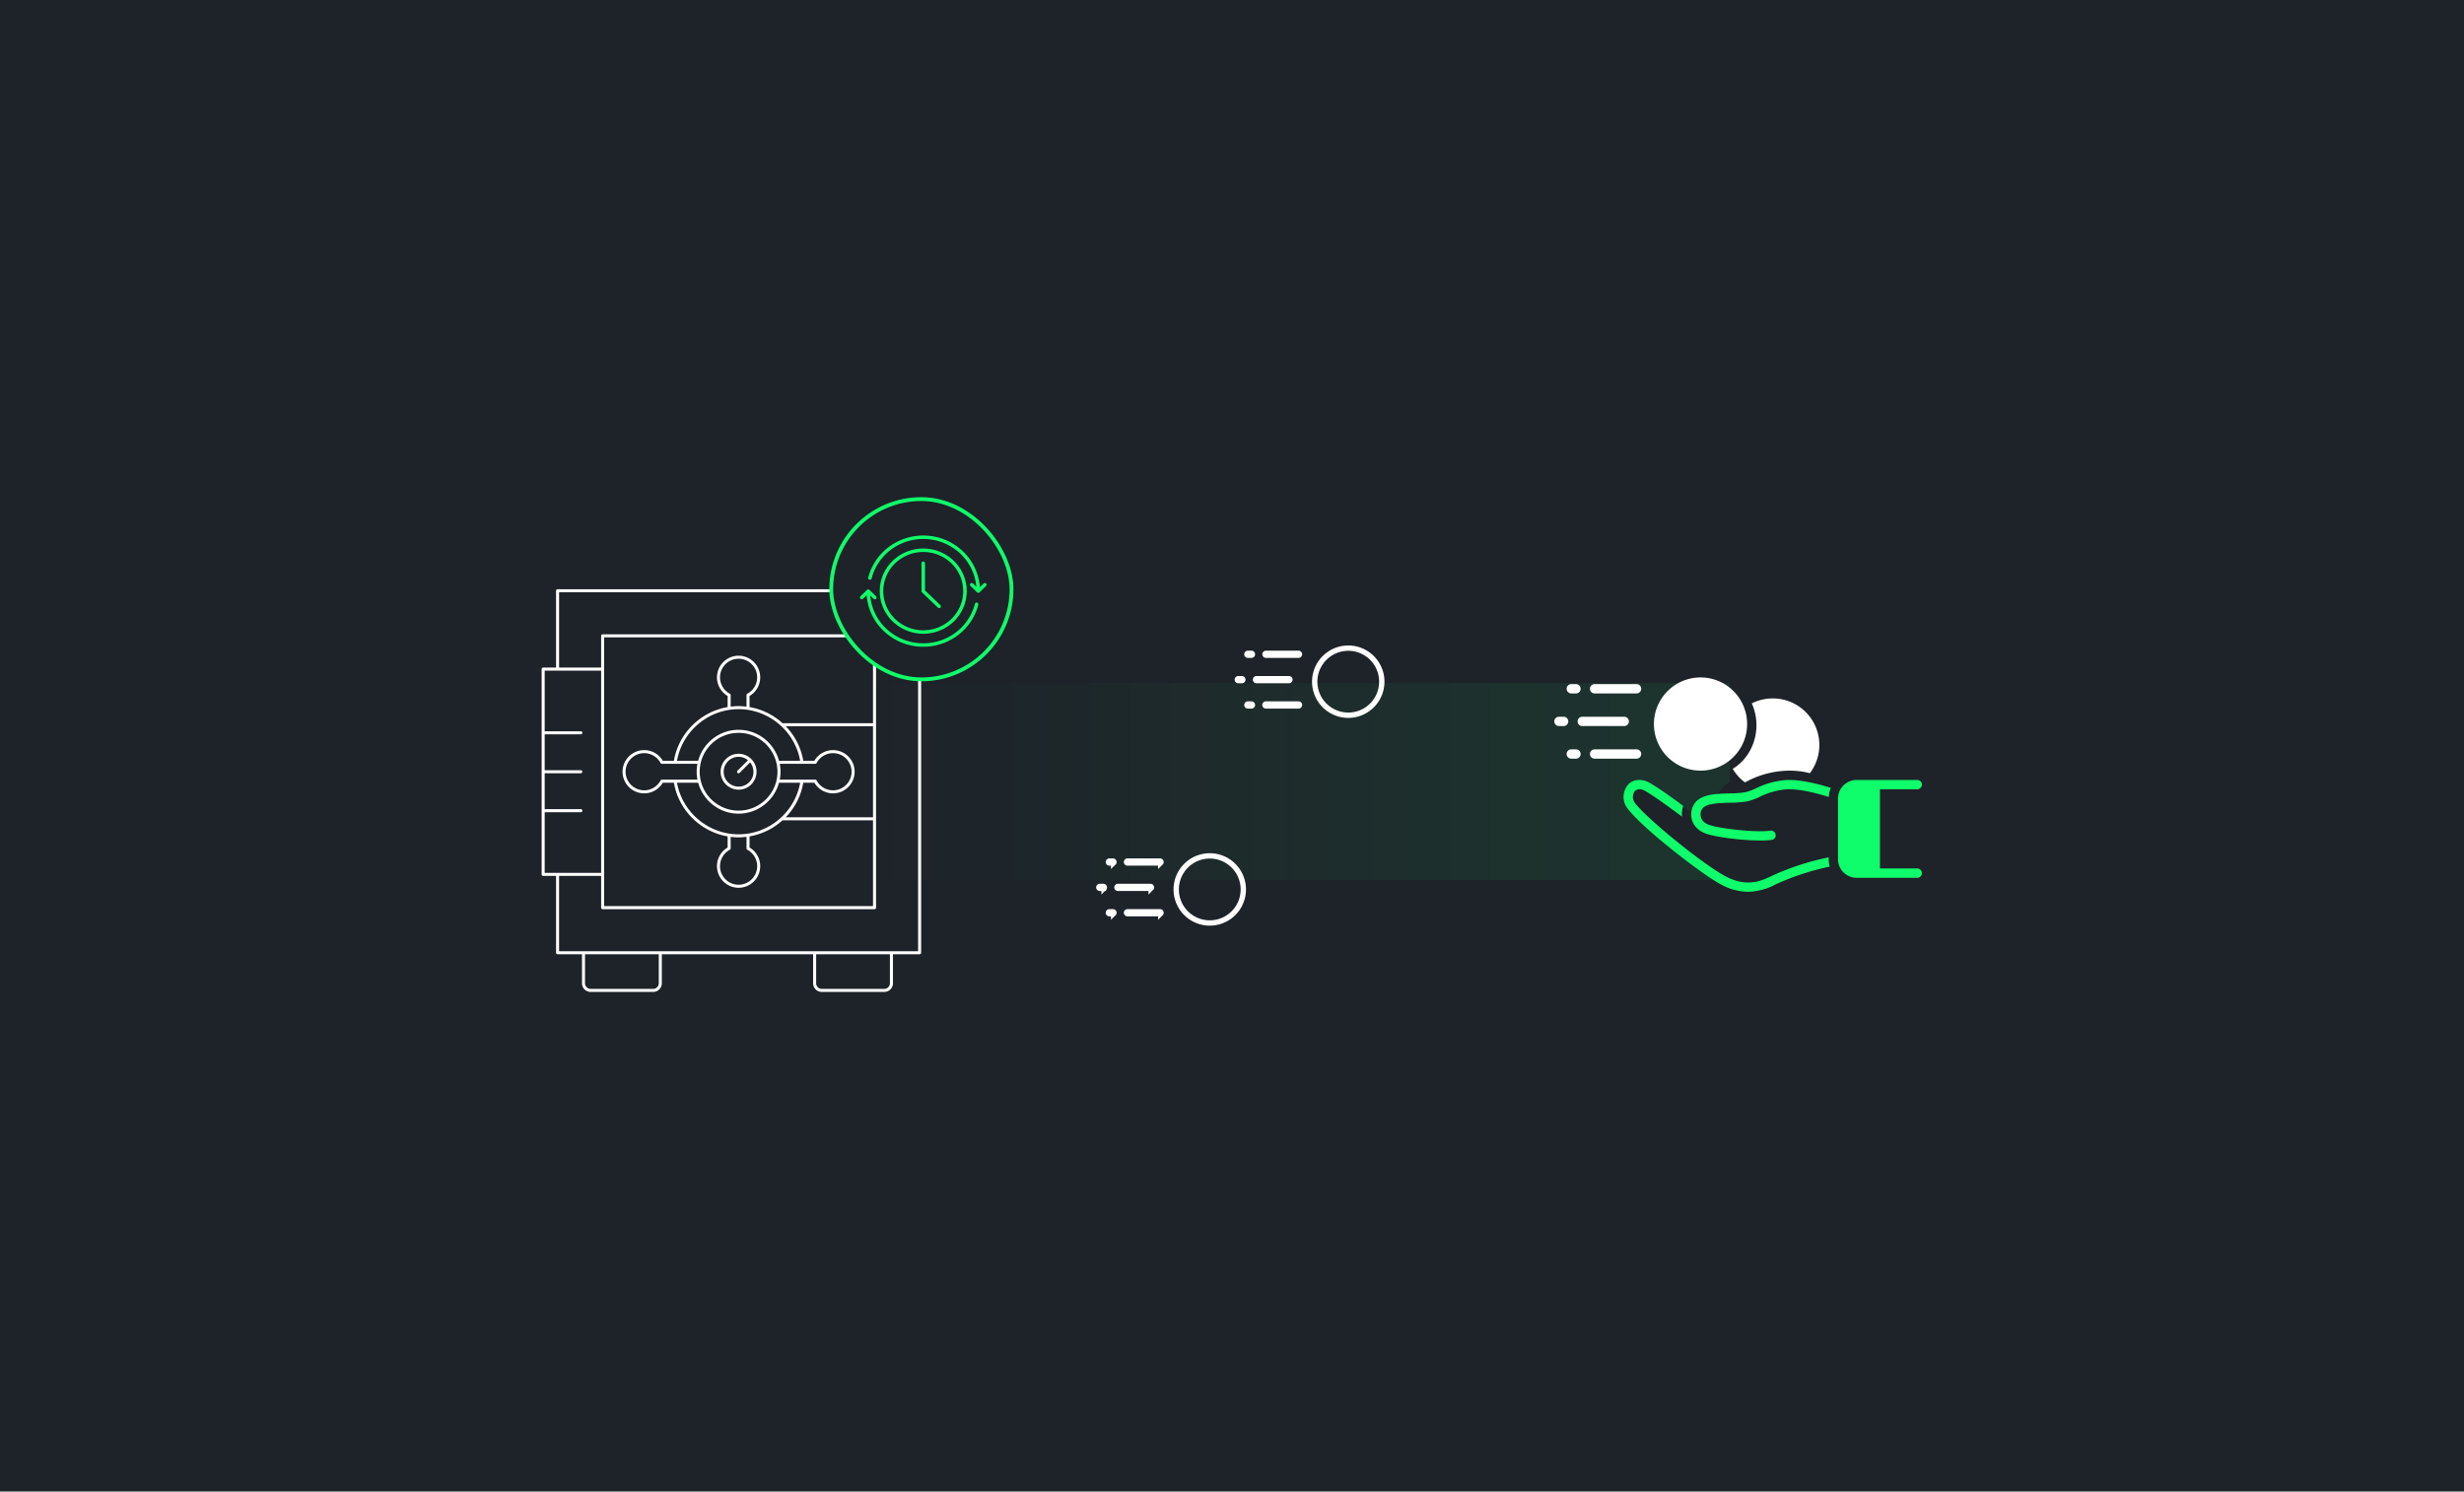 <svg width="555" height="336" fill="none" xmlns="http://www.w3.org/2000/svg"><path fill="#1E2229" d="M0 0h555v336H0z"/><path d="M166.363 169.807a4.018 4.018 0 0 0-2.859 1.185 4.016 4.016 0 0 0-1.186 2.859 4.02 4.02 0 0 0 1.186 2.86 4.032 4.032 0 0 0 2.859 1.182 4.034 4.034 0 0 0 2.86-1.182 4.05 4.05 0 0 0 0-5.719 4.019 4.019 0 0 0-2.86-1.185Zm2.376 6.42a3.367 3.367 0 0 1-4.751 0 3.341 3.341 0 0 1-.985-2.376c0-.897.351-1.74.985-2.375a3.324 3.324 0 0 1 4.485-.218l-2.352 2.351a.343.343 0 1 0 .485.485l2.35-2.351c1.071 1.318 1.008 3.257-.217 4.484Z" fill="#fff"/><path d="M185.105 223.455h14.074a1.957 1.957 0 0 0 1.955-1.954v-6.533h6.004a.343.343 0 0 0 .342-.343v-81.548a.342.342 0 0 0-.342-.342h-81.549a.343.343 0 0 0-.343.342v17.309h-2.903a.343.343 0 0 0-.343.343v46.245c0 .189.154.343.343.343h2.903v17.308c0 .19.154.343.343.343h5.498v6.533c0 1.077.876 1.954 1.955 1.954h14.074a1.956 1.956 0 0 0 1.955-1.954v-6.533h34.079v6.533c0 1.077.876 1.954 1.955 1.954Zm15.344-1.954c0 .7-.57 1.269-1.27 1.269h-14.074c-.7 0-1.27-.569-1.27-1.269v-6.533h16.614v6.533Zm-77.764-24.869v-13.665h8.148a.342.342 0 0 0 0-.685h-8.148v-8.088h8.148a.343.343 0 0 0 0-.685h-8.148v-8.089h8.148a.342.342 0 0 0 0-.685h-8.148v-13.664h12.716v45.561h-12.716Zm25.701 24.869c0 .7-.57 1.269-1.27 1.269h-14.074c-.7 0-1.27-.569-1.27-1.269v-6.533h16.614v6.533Zm-22.455-7.218v-16.966h9.47v7.154c0 .189.154.342.343.342h61.239a.342.342 0 0 0 .342-.342v-61.239a.342.342 0 0 0-.342-.342h-61.239a.343.343 0 0 0-.343.342v7.154h-9.47V133.42h80.864v80.863h-80.864Zm42.397-22.858a4.184 4.184 0 1 1-3.93 0 .342.342 0 0 0 .18-.302v-2.611c.588.072 1.181.123 1.785.123.604 0 1.197-.051 1.784-.123v2.611c0 .126.069.243.181.302Zm-1.965-3.476c-6.804 0-12.69-4.973-13.87-11.628h4.765c1.089 4.011 4.753 6.974 9.105 6.974 4.351 0 8.015-2.963 9.104-6.974h4.765c-1.18 6.655-7.064 11.628-13.869 11.628Zm-1.967-31.672a4.178 4.178 0 0 1-2.218-3.694 4.19 4.19 0 0 1 4.185-4.185 4.189 4.189 0 0 1 4.184 4.185 4.178 4.178 0 0 1-2.218 3.694.341.341 0 0 0-.182.302v2.612a14.615 14.615 0 0 0-1.784-.123c-.604 0-1.197.051-1.785.123v-2.612a.341.341 0 0 0-.182-.302Zm1.967 3.476c6.805 0 12.689 4.974 13.869 11.629h-4.765c-1.089-4.011-4.753-6.974-9.104-6.974-4.352 0-8.016 2.963-9.105 6.974h-4.765c1.18-6.655 7.064-11.629 13.87-11.629Zm9.269 12.314h5.014l.001.001.01-.001h2.977a.341.341 0 0 0 .302-.181 4.179 4.179 0 0 1 3.695-2.22 4.19 4.19 0 0 1 4.185 4.185 4.19 4.19 0 0 1-4.185 4.185 4.18 4.18 0 0 1-3.695-2.219.341.341 0 0 0-.302-.181h-8.002a9.46 9.46 0 0 0 .174-1.785c0-.61-.063-1.205-.174-1.784Zm-.773-.303c.165.671.262 1.367.262 2.087 0 4.83-3.929 8.759-8.758 8.759-4.829 0-8.759-3.929-8.759-8.759 0-4.829 3.93-8.758 8.759-8.758 4.091 0 7.526 2.824 8.484 6.622-.001.004-.004.006-.004.01 0 .015.014.024.016.039Zm-17.766.303a9.458 9.458 0 0 0-.174 1.784c0 .611.063 1.206.174 1.785h-8.002a.341.341 0 0 0-.302.181 4.18 4.18 0 0 1-3.695 2.219 4.19 4.19 0 0 1-4.185-4.185 4.19 4.19 0 0 1 4.185-4.185c1.55 0 2.965.85 3.695 2.22.06.112.175.181.302.181h8.002Zm23.836 4.254h2.504a4.864 4.864 0 0 0 4.198 2.4 4.876 4.876 0 0 0 4.871-4.87 4.877 4.877 0 0 0-4.871-4.87 4.863 4.863 0 0 0-4.198 2.401h-2.504a14.678 14.678 0 0 0-3.944-7.778h19.655v20.506h-19.664a14.684 14.684 0 0 0 3.953-7.789Zm-4.666-13.402a14.834 14.834 0 0 0-7.431-3.632v-2.507a4.861 4.861 0 0 0 2.401-4.197 4.875 4.875 0 0 0-4.87-4.87 4.876 4.876 0 0 0-4.87 4.87 4.86 4.86 0 0 0 2.4 4.197v2.507c-6.09 1.046-11.049 5.879-12.097 12.095h-2.504a4.863 4.863 0 0 0-4.198-2.401 4.876 4.876 0 0 0-4.87 4.87 4.875 4.875 0 0 0 4.87 4.87 4.864 4.864 0 0 0 4.198-2.4h2.504c1.048 6.216 6.008 11.049 12.097 12.095v2.506a4.863 4.863 0 0 0-2.4 4.198 4.876 4.876 0 0 0 4.87 4.87 4.875 4.875 0 0 0 4.87-4.87 4.868 4.868 0 0 0-2.401-4.198v-2.506a14.844 14.844 0 0 0 7.42-3.621h20.388v19.333h-60.554v-60.553h60.554v19.344h-20.377Z" fill="#fff"/><rect x="187.232" y="112.432" width="40.609" height="40.608" rx="20.304" fill="#1E2229"/><path d="M207.955 142.765a9.946 9.946 0 0 0 5.443-1.617 9.64 9.64 0 0 0 3.608-4.307 9.412 9.412 0 0 0 .558-5.545 9.537 9.537 0 0 0-2.681-4.914 9.864 9.864 0 0 0-5.017-2.626 9.974 9.974 0 0 0-5.66.546 9.747 9.747 0 0 0-4.397 3.534 9.457 9.457 0 0 0-1.651 5.332 9.507 9.507 0 0 0 2.872 6.784 9.91 9.91 0 0 0 6.925 2.813Zm0-18.417c1.781 0 3.522.517 5.003 1.486a8.868 8.868 0 0 1 3.316 3.959 8.643 8.643 0 0 1 .512 5.096 8.762 8.762 0 0 1-2.464 4.516 9.059 9.059 0 0 1-4.61 2.414 9.171 9.171 0 0 1-5.203-.502 8.965 8.965 0 0 1-4.041-3.248 8.69 8.69 0 0 1-1.518-4.901 8.738 8.738 0 0 1 2.641-6.234 9.106 9.106 0 0 1 6.364-2.586Zm14.147 7.096a.391.391 0 0 1 .117.275.382.382 0 0 1-.117.275l-1.465 1.448a.385.385 0 0 1-.13.083.342.342 0 0 1-.152.031.35.35 0 0 1-.149-.031.37.37 0 0 1-.13-.083l-1.481-1.448a.388.388 0 0 1 .129-.634.396.396 0 0 1 .304 0 .41.41 0 0 1 .129.084l.757.743a11.643 11.643 0 0 0-3.474-7.336 12.102 12.102 0 0 0-7.492-3.397 12.177 12.177 0 0 0-7.958 2.151 11.744 11.744 0 0 0-4.652 6.681.387.387 0 0 1-.176.255.41.41 0 0 1-.455-.02.395.395 0 0 1-.105-.118.374.374 0 0 1-.031-.306 12.52 12.52 0 0 1 4.99-7.143 12.982 12.982 0 0 1 8.528-2.265 12.895 12.895 0 0 1 7.991 3.693 12.412 12.412 0 0 1 3.637 7.889l.84-.823a.397.397 0 0 1 .545-.004Zm-26.896 2.625-.84.823a.403.403 0 0 1-.545-.016.386.386 0 0 1-.013-.534l1.464-1.447a.409.409 0 0 1 .13-.084.395.395 0 0 1 .318 0 .36.36 0 0 1 .13.084l1.48 1.447a.39.39 0 0 1 0 .55.402.402 0 0 1-.561 0l-.758-.742a11.651 11.651 0 0 0 3.475 7.336 12.102 12.102 0 0 0 7.492 3.397 12.178 12.178 0 0 0 7.958-2.152 11.742 11.742 0 0 0 4.652-6.681.387.387 0 0 1 .326-.31.392.392 0 0 1 .304.075.386.386 0 0 1 .137.425 12.517 12.517 0 0 1-4.991 7.142 12.98 12.98 0 0 1-8.528 2.266 12.891 12.891 0 0 1-7.99-3.694 12.41 12.41 0 0 1-3.637-7.888l-.003.003Zm12.473-.621a.375.375 0 0 1-.12-.277v-6.286c0-.103.041-.202.116-.274a.399.399 0 0 1 .56 0 .383.383 0 0 1 .116.274v6.119l3.463 3.32a.382.382 0 0 1 .091.426.39.39 0 0 1-.371.242.4.4 0 0 1-.275-.112l-3.58-3.432Z" fill="#0FFD6A"/><rect x="187.232" y="112.432" width="40.609" height="40.608" rx="20.304" stroke="#0FFD6A" stroke-width=".864"/><g filter="url(#a)"><path d="M123.301 153.809h266.4v22.2l-7.8 7.2-11.4-5.4h-3.6l1.2 4.2 19.2 16.2h-264v-44.4Z" fill="url(#b)" fill-opacity=".08" shape-rendering="crispEdges"/></g><path d="M366.752 176.721c.546-.567 1.772-1.425 3.855-.805 1.25.372 5.229 3.192 8.521 5.627a6.567 6.567 0 0 0-.273 2.417c-3.842-2.863-7.93-5.76-8.846-6.032a1.704 1.704 0 0 0-1.744.248 2.202 2.202 0 0 0-.312 2.157c.746 2.193 14.683 13.736 20.428 16.92 5.011 2.777 8.311 1.204 10.719.056a58.402 58.402 0 0 1 12.8-4.171v.41c.002.567.08 1.132.234 1.678a57.341 57.341 0 0 0-12.13 3.978 13.988 13.988 0 0 1-6.241 1.696 13.077 13.077 0 0 1-6.4-1.811c-5.03-2.788-20.267-14.759-21.397-18.079a4.25 4.25 0 0 1 .786-4.289Z" fill="#0FFD6A"/><path d="M402.15 177.839c-2.012.2-3.97.764-5.78 1.663-.87.427-1.781.763-2.72 1.003a22.712 22.712 0 0 1-3.991.324c-2.48.067-5.291.143-6.199 1.315a2.289 2.289 0 0 0-.324 2.01c.251.797.958 1.398 2.045 1.736 2.792.87 10.428 1.672 13.588 1.24a1.04 1.04 0 0 1 .777.204 1.049 1.049 0 0 1 .38 1.103 1.059 1.059 0 0 1-.486.639c-.119.07-.25.115-.387.134-.832.1-1.669.145-2.506.135-3.915 0-9.552-.691-11.99-1.45-1.748-.545-2.964-1.649-3.424-3.111a4.413 4.413 0 0 1 .668-3.926c1.517-1.958 4.712-2.044 7.802-2.127a21.46 21.46 0 0 0 3.598-.277 12.455 12.455 0 0 0 2.312-.868 18.757 18.757 0 0 1 6.446-1.838c3.179-.291 7.658.874 10.428 1.734a6.257 6.257 0 0 0-.467 2.057c-2.6-.815-6.899-1.964-9.77-1.7Zm16.048-2.136h13.647a1.049 1.049 0 1 1 0 2.099h-8.398v17.845h8.398a1.05 1.05 0 0 1 0 2.1h-13.647a4.203 4.203 0 0 1-4.199-4.199v-13.646a4.203 4.203 0 0 1 4.199-4.199Z" fill="#0FFD6A"/><path d="M383.032 152.607a10.494 10.494 0 0 1 9.698 6.481 10.493 10.493 0 0 1-7.65 14.312 10.502 10.502 0 0 1-10.776-4.464 10.497 10.497 0 0 1-1.769-5.831 10.509 10.509 0 0 1 10.497-10.498Z" fill="#fff"/><path fill-rule="evenodd" clip-rule="evenodd" d="M394.829 159.049c-.077-.2-.159-.397-.246-.591a10.483 10.483 0 0 1 10.551.644 10.5 10.5 0 0 1 2.52 15.086c-2.127-.581-4.522-.731-6.969-.428a20.928 20.928 0 0 0-7.643 2.497 10.505 10.505 0 0 1-2.76-3.057 10.598 10.598 0 0 0 2.272-1.853c1.468-1.578 2.468-3.589 2.873-5.778a12.069 12.069 0 0 0-.598-6.52Z" fill="#fff"/><path d="M366.896 162.512a1.049 1.049 0 0 1-1.049 1.049h-9.448a1.049 1.049 0 1 1 0-2.099h9.448a1.05 1.05 0 0 1 1.049 1.05Zm-13.647 0a1.05 1.05 0 0 1-1.05 1.049h-1.05a1.049 1.049 0 1 1 0-2.099h1.05a1.053 1.053 0 0 1 1.05 1.05Zm16.422 7.345a1.05 1.05 0 0 1-1.05 1.05h-9.447c-.279 0-.546-.111-.743-.307a1.054 1.054 0 0 1 0-1.485 1.05 1.05 0 0 1 .743-.307h9.447a1.05 1.05 0 0 1 1.05 1.049Zm-13.648 0a1.05 1.05 0 0 1-1.05 1.05h-1.049c-.279 0-.546-.111-.743-.307a1.054 1.054 0 0 1 0-1.485 1.05 1.05 0 0 1 .743-.307h1.049a1.05 1.05 0 0 1 1.05 1.049Zm13.648-14.695a1.05 1.05 0 0 1-1.05 1.05h-9.447a1.05 1.05 0 0 1 0-2.1h9.447a1.05 1.05 0 0 1 1.05 1.05Zm-13.648 0a1.049 1.049 0 0 1-1.05 1.05h-1.049a1.05 1.05 0 0 1 0-2.1h1.049a1.05 1.05 0 0 1 1.05 1.05Z" fill="#fff"/><path d="M307.885 147.282a7.553 7.553 0 0 0-9.539.942 7.565 7.565 0 0 0-2.216 5.341 7.558 7.558 0 0 0 9.03 7.411 7.56 7.56 0 0 0 5.508-10.303 7.557 7.557 0 0 0-2.783-3.391Zm-17.4 5.976a.216.216 0 0 0-.153-.368h-7.341a.216.216 0 0 0 0 .431h7.341a.218.218 0 0 0 .153-.063Zm-10.604 0a.213.213 0 0 0 0-.305.212.212 0 0 0-.152-.063h-.816a.212.212 0 0 0-.152.063.216.216 0 0 0 .152.368h.816a.216.216 0 0 0 .152-.063Zm12.76 5.707a.216.216 0 0 0 .063-.153.212.212 0 0 0-.063-.152.212.212 0 0 0-.152-.063h-7.341a.216.216 0 1 0 0 .431h7.341a.216.216 0 0 0 .152-.063Zm-10.603 0a.216.216 0 0 0-.153-.368h-.815a.214.214 0 0 0-.216.215.22.22 0 0 0 .063.153c.041.04.095.063.153.063h.815a.22.22 0 0 0 .153-.063Zm10.603-11.419a.214.214 0 0 0 .063-.153.212.212 0 0 0-.063-.152.212.212 0 0 0-.152-.063h-7.341a.214.214 0 0 0-.216.215c0 .058.023.112.063.153.041.04.095.063.153.063h7.341a.216.216 0 0 0 .152-.063Zm-10.603 0a.216.216 0 0 0-.153-.368h-.815a.214.214 0 0 0-.216.215c0 .058.023.112.063.153.041.04.095.063.153.063h.815a.22.22 0 0 0 .153-.063Zm-5.349 46.537a7.548 7.548 0 0 0-9.539.942 7.573 7.573 0 0 0-2.216 5.341 7.557 7.557 0 1 0 11.755-6.283Zm-17.399 5.975a.216.216 0 0 0-.153-.368h-7.341a.213.213 0 0 0-.152.064.213.213 0 0 0 0 .305c.04.04.095.063.152.063h7.341a.217.217 0 0 0 .153-.064Zm-10.604 0a.212.212 0 0 0 .063-.152.212.212 0 0 0-.063-.152.213.213 0 0 0-.152-.064h-.816a.213.213 0 0 0-.152.064.213.213 0 0 0 0 .305c.04.04.095.063.152.063h.816a.213.213 0 0 0 .152-.064Zm12.76 5.708a.216.216 0 0 0-.153-.369h-7.341a.213.213 0 0 0-.152.064.216.216 0 0 0 .152.368h7.341a.22.22 0 0 0 .153-.063Zm-10.604 0a.213.213 0 0 0 0-.305.213.213 0 0 0-.152-.064h-.816a.213.213 0 0 0-.152.064.216.216 0 0 0 .152.368h.816a.216.216 0 0 0 .152-.063Zm10.604-11.419a.216.216 0 0 0-.153-.369h-7.341a.213.213 0 0 0-.152.064.216.216 0 0 0 .152.368h7.341a.22.22 0 0 0 .153-.063Zm-10.604 0a.213.213 0 0 0 0-.305.213.213 0 0 0-.152-.064h-.816a.213.213 0 0 0-.152.064.216.216 0 0 0 .152.368h.816a.216.216 0 0 0 .152-.063Z" stroke="#fff" stroke-width="1.2"/><defs><linearGradient id="b" x1="369.392" y1="178.576" x2="187.213" y2="178.576" gradientUnits="userSpaceOnUse"><stop stop-color="#0FFD6A"/><stop offset="1" stop-color="#0FFD6A" stop-opacity="0"/></linearGradient><filter id="a" x="118.501" y="149.009" width="276" height="54" filterUnits="userSpaceOnUse" color-interpolation-filters="sRGB"><feFlood flood-opacity="0" result="BackgroundImageFix"/><feColorMatrix in="SourceAlpha" values="0 0 0 0 0 0 0 0 0 0 0 0 0 0 0 0 0 0 127 0" result="hardAlpha"/><feOffset/><feGaussianBlur stdDeviation="2.4"/><feComposite in2="hardAlpha" operator="out"/><feColorMatrix values="0 0 0 0 0 0 0 0 0 0 0 0 0 0 0 0 0 0 0.25 0"/><feBlend in2="BackgroundImageFix" result="effect1_dropShadow_9653_23766"/><feBlend in="SourceGraphic" in2="effect1_dropShadow_9653_23766" result="shape"/><feGaussianBlur stdDeviation="1.8" result="effect2_foregroundBlur_9653_23766"/></filter></defs></svg>